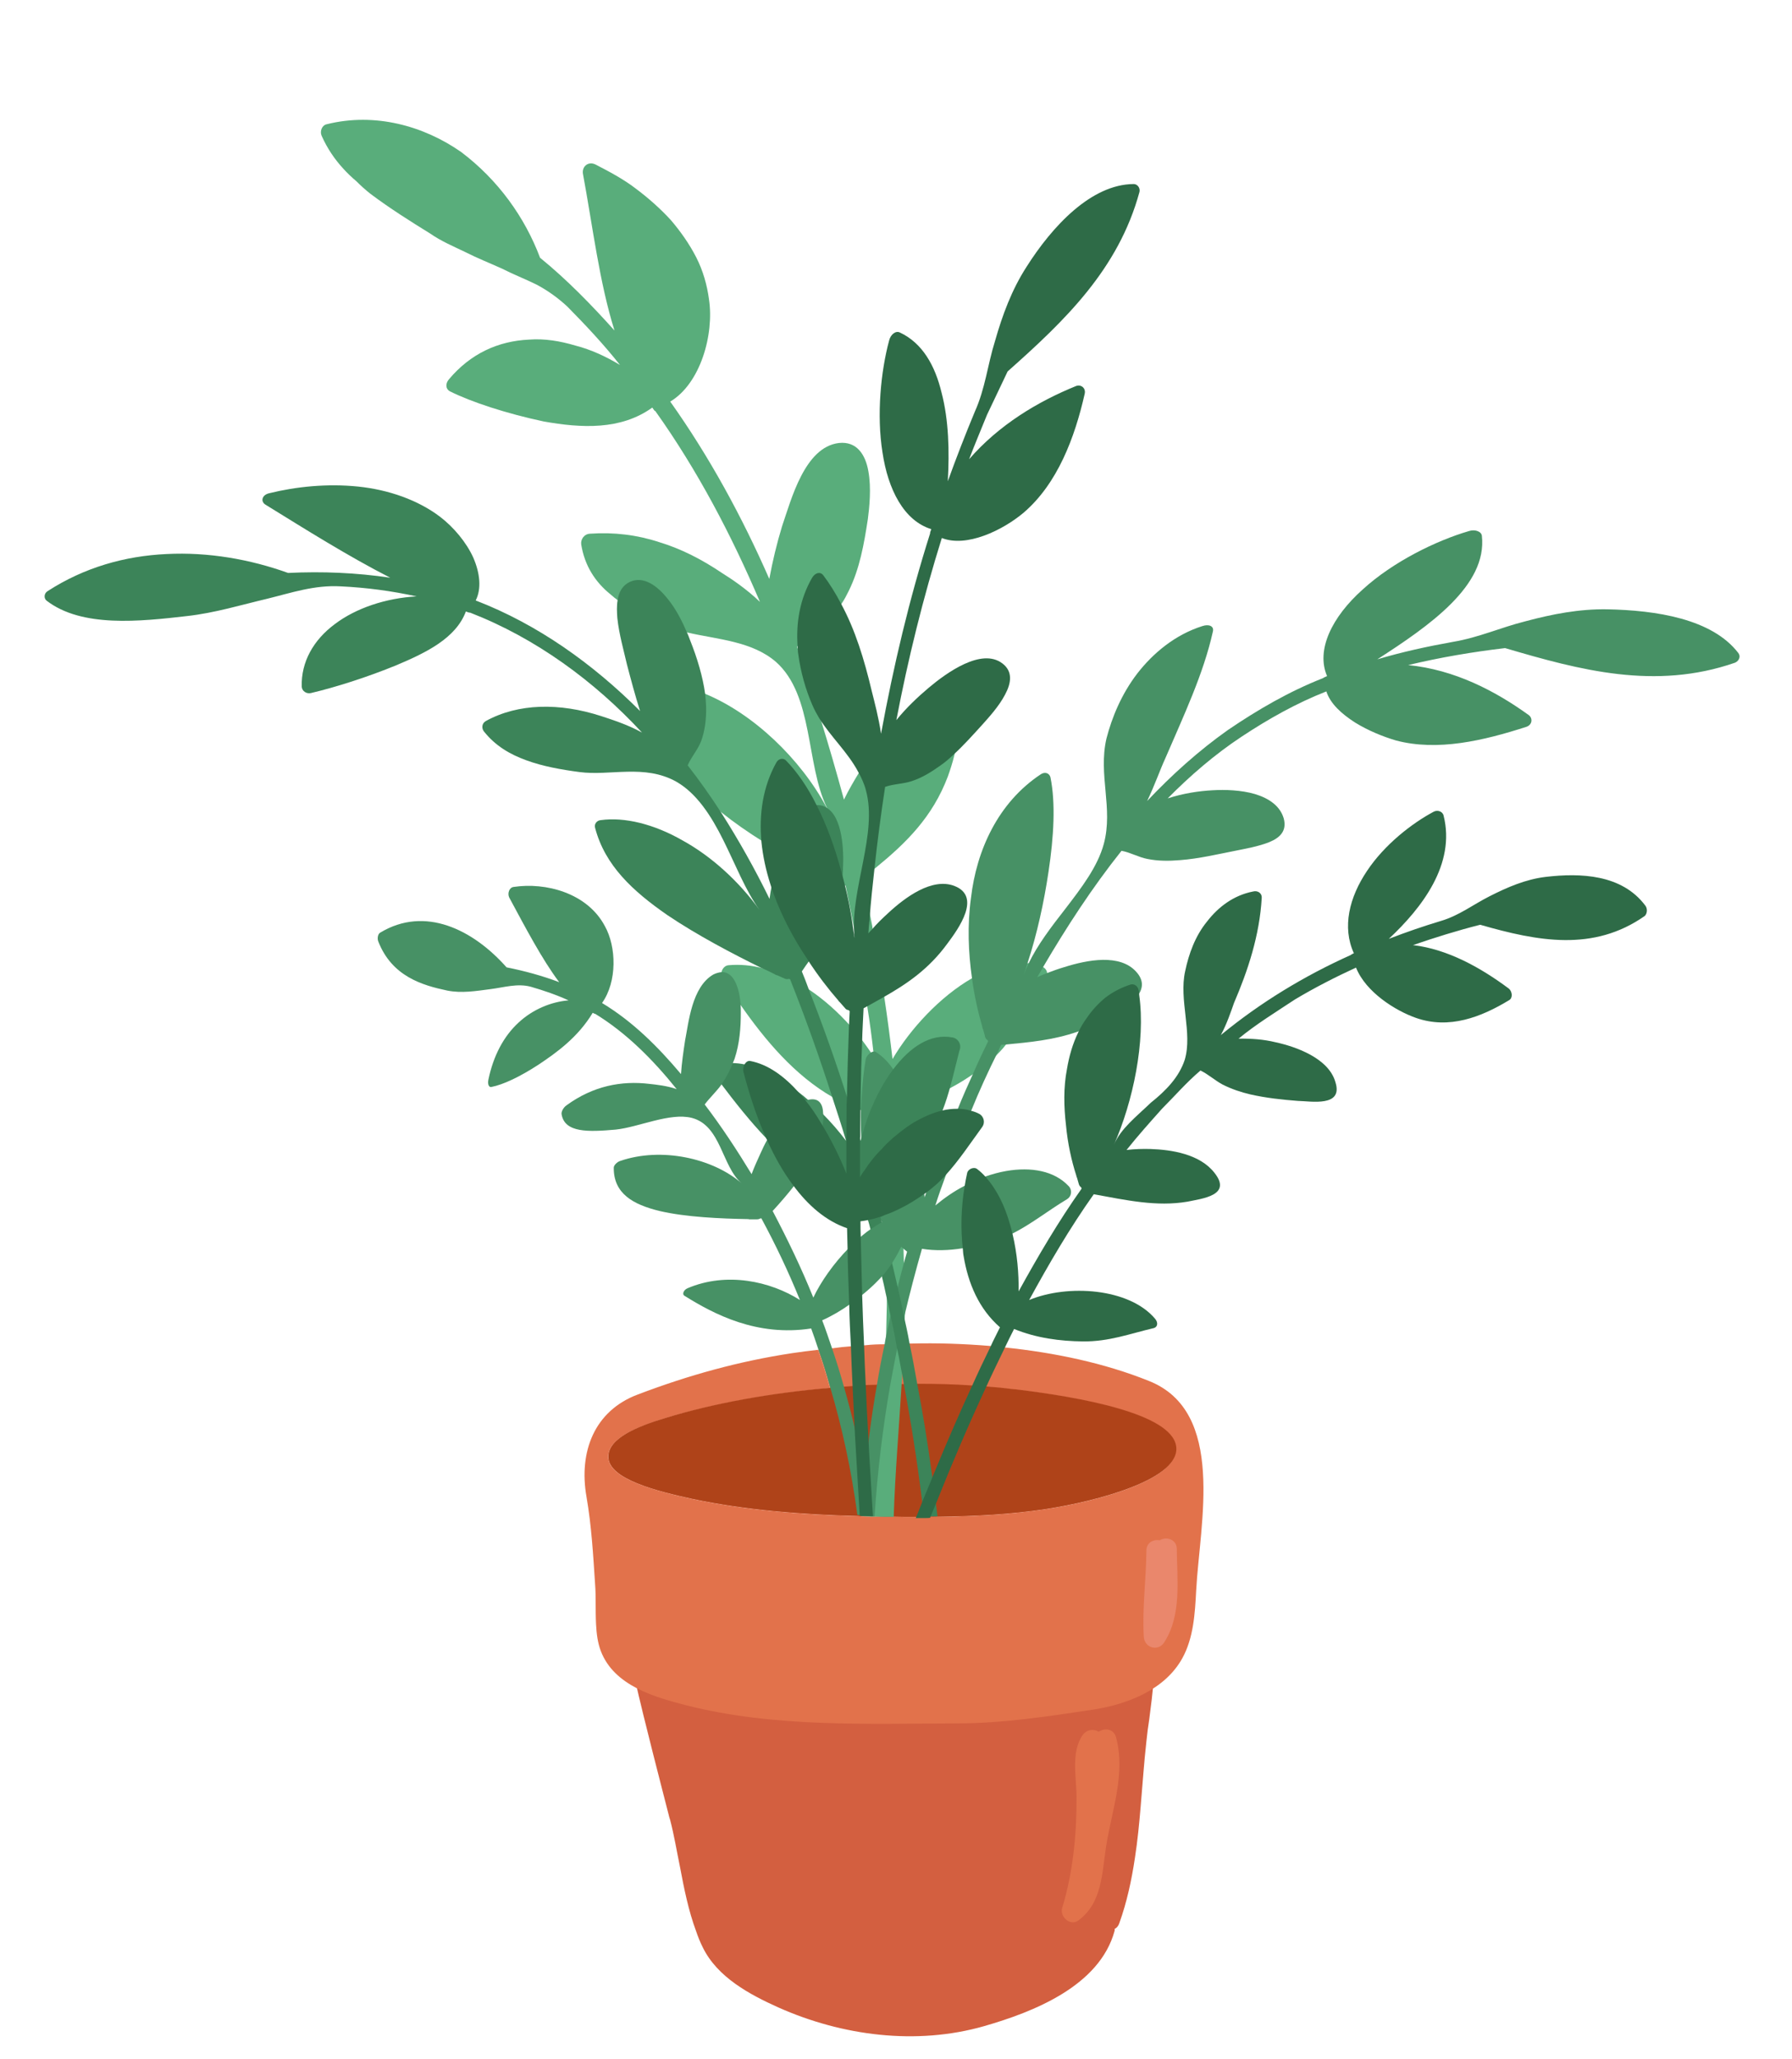 <?xml version="1.0" encoding="utf-8"?>
<!-- Generator: Adobe Illustrator 24.0.3, SVG Export Plug-In . SVG Version: 6.00 Build 0)  -->
<svg version="1.1" id="Layer_55" xmlns="http://www.w3.org/2000/svg" xmlns:xlink="http://www.w3.org/1999/xlink" x="0px" y="0px"
	 viewBox="0 0 748.9 860.2" style="enable-background:new 0 0 748.9 860.2;" xml:space="preserve">
<style type="text/css">
	.st0{fill:#D35F40;}
	.st1{fill:#E2724B;}
	.st2{fill:#AF4319;}
	.st3{fill:#EA876C;}
	.st4{fill:#59AD7B;}
	.st5{fill:#479165;}
	.st6{fill:#3C8459;}
	.st7{fill:#2E6B47;}
</style>
<g>
	<g>
		<path class="st0" d="M454.4,706.4c-20.9,4.6-42.5,4.7-63.9,4.6c-16.9,0-33.8,0.2-50.6-0.6c-18.6-1-37.6-3-55.4-8.8
			c-7.5-2.5-14.9-5.8-21.5-10.3c0.7,3.1,1.4,6.2,2.1,9.3c2.4,10.7,5.1,21.4,7.8,32.1c2.2,8.5,4.3,17,6.5,25.4
			c0.2,0.8,0.4,1.7,0.7,2.5c1.6,6.1,2.7,12.8,4.1,19.6c1.7,9.1,3.6,18.4,6.7,26.7c0.8,2.4,1.7,4.6,2.8,6.8
			c6.1,12.5,19.6,19.7,31.6,25.1c26.7,11.9,57.7,15.9,86,7.8c20.5-5.9,48.2-16.7,54.5-39.8c0.1-0.3,0-0.5,0-0.8
			c0.8-0.4,1.5-1.1,1.9-2.2c0-0.1,0.1-0.2,0.1-0.3c3.1-8.6,5.1-17.8,6.5-27.2c1.1-7.1,1.8-14.3,2.4-21.5c0.8-9.2,1.4-18.4,2.4-27.2
			c0.3-3.1,0.7-6.2,1.2-9.3c0.7-5.4,1.4-10.8,1.8-16.3c0.2-2,0.3-4,0.5-6C473.9,700.7,464.4,704.2,454.4,706.4z"/>
		<path class="st1" d="M491.4,604.1c-2.4-13.5-39.8-20.3-67.2-23.6h-0.4c-3.8-0.4-7.8-0.9-11.8-1.2c2.5-5.5,5.2-11,7.8-16.4
			c-1.9-0.2-4-0.4-6-0.5c-11-0.9-22.1-1.3-33.1-1c-1-0.1-2.1-0.1-3.1,0c-0.7,0-1.3,0-2,0.1c-0.2-0.1-0.4-0.1-0.5,0
			c-1.6,0-3.3,0.1-4.9,0.1c-0.1,0-0.3,0-0.4,0.1c-2.8,0-5.5,0.1-8.1,0.4c-1.9,0.1-3.7,0.2-5.6,0.4c-2.8,0.2-5.7,0.5-8.4,0.9
			c-1.9,0.1-3.9,0.3-5.8,0.6c1.9,5.3,3.5,10.6,5,16c-24.9,2.2-49,6.6-68.9,12.6c-12.2,3.7-24,8.6-23.8,16.2
			c0.1,9.3,20.4,14.3,35.3,17.6c21.7,4.6,45.4,6.5,68.8,7.1c0.5,0,1,0.1,1.6,0.1c0.1,0,0.1,0,0.1,0h1c1,0,1.9,0.1,2.9,0.1h1.5
			c0.1,0,0.1,0,0.1,0c2.5,0.1,5.2,0.1,7.8,0.1c3.1,0.1,6.1,0.1,9.3,0.1h4.1c0.7,0,1.3,0,1.9-0.1c1.3,0.1,2.5,0,3.7,0
			c15.2-0.2,30.3-1,44.7-3.2C458.8,627.2,493.9,617.9,491.4,604.1z"/>
		<path class="st1" d="M499.9,664.5c-0.5,9.7-1.1,19.9-5.8,28.4c-7.2,13-22.5,19.1-36.9,21.4c-18.5,2.8-38.3,5.8-56.9,5.8
			c-37.7,0.1-76.5,1.8-113.3-7.5c-13.2-3.4-30.3-8.1-35.9-22.7c-1.3-3.4-1.8-7.2-2-11.2c-0.3-5.7,0-11.7-0.4-16.7
			c-0.8-12.3-1.5-24.5-3.6-36.6c-3.3-18.8,3.3-35.9,21.4-42.7c21.3-8.1,42.2-13.9,64.6-17.3c3.5-0.5,7.1-1,10.8-1.4
			c1.9,5.3,3.5,10.6,5,16c-24.9,2.2-49,6.6-68.9,12.6c-12.2,3.7-24,8.6-23.8,16.2c0.1,9.3,20.4,14.3,35.3,17.6
			c21.7,4.6,45.4,6.5,68.8,7.1c0.5,0,1,0.1,1.6,0.1c0.1,0,0.1,0,0.1,0h1c1,0,1.9,0.1,2.9,0.1h1.5c0.1,0,0.1,0,0.1,0
			c2.5,0.1,5.2,0.1,7.8,0.1c3.1,0.1,6.1,0.1,9.3,0.1h4.1c0.7,0,1.3,0,1.9-0.1c1.3,0.1,2.5,0,3.7,0c15.2-0.2,30.3-1,44.7-3.2
			c21.7-3.3,56.8-12.6,54.3-26.4c-2.4-13.5-39.8-20.3-67.2-23.6h-0.4c-3.8-0.4-7.8-0.9-11.8-1.2c2.5-5.5,5.2-11,7.8-16.4
			c21.3,2.2,42,6.6,60.4,14C512.5,589.8,501.4,636.5,499.9,664.5z"/>
		<path class="st2" d="M437.1,630.5c-14.3,2.2-29.5,3-44.7,3.2c-1.2,0-2.4,0.1-3.7,0c-0.6,0.1-1.3,0.1-1.9,0.1h-4.1
			c-3.1,0-6.2,0-9.3-0.1c-2.6,0.1-5.2,0-7.8-0.1c-0.1,0-0.1,0-0.1,0H364c-1,0-1.9-0.1-2.9-0.1h-1c-0.1,0-0.1,0-0.1,0
			c-0.5,0-1-0.1-1.6-0.1c-23.5-0.6-47.1-2.5-68.8-7.1c-14.9-3.2-35.3-8.3-35.3-17.6c-0.1-7.6,11.7-12.6,23.8-16.2
			c19.9-6.1,44-10.5,68.9-12.6c1.9-0.2,3.8-0.4,5.8-0.5c1.3-0.1,2.8-0.2,4.2-0.3c1.9-0.1,3.7-0.2,5.6-0.4c1.4,0,2.8-0.1,4.2-0.1
			c1-0.1,1.9-0.1,2.8-0.1c1,0,1.9,0,2.8-0.1c1.5,0,2.9-0.1,4.4-0.1h1.6c1.9-0.1,3.8-0.1,5.7-0.1c7.5,0,14.9,0.2,22,0.7
			c2,0.1,4,0.2,6,0.4c4,0.3,8,0.7,11.8,1.2h0.4c27.4,3.3,64.9,10.1,67.2,23.6C493.9,617.9,458.8,627.2,437.1,630.5z"/>
		<path class="st1" d="M466.4,725.9c-1-3.6-4.8-4-7.2-2.3c-2-1.2-4.8-1.1-6.6,1.2c-5.2,7.1-2.7,18-2.7,26.1
			c0.1,15.3-1.5,31.7-6,46.3c-1.1,3.7,3.4,7.7,6.7,5.3c10.1-7.4,9.9-19.9,11.7-31.3C464.7,756.3,470.5,740.9,466.4,725.9z"/>
		<path class="st3" d="M491.8,647.3c0-4.2-4.5-5.4-7.1-3.7c-2.6-0.5-5.6,0.9-5.6,4.3c-0.1,12-1.8,24-1.1,36c0.3,4.7,6,6.3,8.5,2.4
			C493.9,674.9,491.9,660.3,491.8,647.3z"/>
	</g>
	<g>
		<g>
			<path class="st4" d="M437.6,406.5c-0.1-1-0.7-1.8-1.5-2.3c-0.5-0.4-1-0.7-1.7-1c-1.5-0.4-3-0.7-4.5-0.7c-0.1-0.1-0.3-0.1-0.4,0
				c-7.6-0.7-15.5,1.9-23.2,6.2c-13.6,7.8-26,21.4-33.3,33.8c-1-8.5-2.1-17-3.4-25.6c-1.3-9.4-3-18.8-4.8-28.2
				c-0.2-1.5-0.5-2.9-0.8-4.4c-1.1-5.8-2.3-11.5-3.5-17.3c1.9-1.5,3.8-3,5.6-4.5c12.7-10.4,23.6-21.1,30-38c0.9-2.5,2-5.8,2.8-9.2
				c2.2-9.2,2.2-19.5-9.6-18.8c-13.2,0.8-23,15-29.7,25.3c-0.1,0.2-0.3,0.4-0.4,0.7c-2.2,3.6-4.5,7.5-6.5,11.6
				c-3.1-11.4-6.4-22.8-9.9-34.1c-2.7-8.9-5.7-17.9-8.7-26.7c-0.3-1-0.7-2-1-3.1c0.2-0.2,0.4-0.4,0.7-0.6c3.5-3,7.6-5.2,10.9-8.4
				c2.8-2.7,5.2-5.8,7.1-9.1c1.1-1.6,2-3.4,2.9-5.2c4.6-9.3,6.4-19.6,8-30.1c0.6-4.6,1.5-12.9,0.2-19.9c-1.2-7-4.9-12.6-12.3-11.8
				c-14.3,1.7-19.9,23.5-23.8,34.9c-2.1,6.9-3.9,14.3-5.3,21.9c-11.4-26-25-51-41.4-74.1c12.6-7.5,18.4-28,16.2-42.7
				c-0.8-6-2.5-12-5.3-17.5c-2.8-5.5-6.5-10.8-10.7-15.7c-4.4-4.8-9.4-9.2-14.6-13.1c-5.2-4-11.1-7.1-16.7-10
				c-3.1-1.6-5.8,0.7-5.4,3.7c4.2,22.7,6.9,45.5,13.2,65.6c-9.7-10.8-19.8-21.2-31.1-30.4c-6.4-17-17.6-32.6-33-44.2
				c-15.6-10.9-36-16.6-56.1-11.6c-2.1,0.4-3,3-2.2,4.8c2.4,5.4,5.5,9.9,9,13.7c1.7,1.9,3.6,3.7,5.5,5.3c1.9,1.9,3.8,3.6,5.8,5.2
				c8.1,6.1,17,11.7,25.1,16.7c4.6,3.2,9.6,5.3,14.6,7.7c4.9,2.5,10.2,4.6,15.3,6.9c4.7,2.4,9.6,4.3,14.3,6.6
				c4.6,2.4,9,5.5,13.1,9.3c7.7,7.8,15.2,15.8,22,24.4c-5.8-3.5-12-6.4-18.6-8.1c-6.4-1.9-12.9-3-19.4-2.5
				c-12.9,0.6-24.4,5.8-33.5,16.6c-1.6,1.9-1.3,4.1,0.4,5c9,4.5,23.7,9.3,39.2,12.6c15.7,2.8,32.2,3.7,45.4-5.8l0.7,1
				c0.1,0.2,0.4,0.4,0.6,0.5c17.6,24.7,31.8,51.8,43.7,79.7c-5.4-5.2-11.7-9.5-15.9-12.1c-8.3-5.6-17-10.1-26.3-12.9
				c-9.1-3-18.9-4.2-28.8-3.5c-2.5,0.1-4,2.4-3.7,4.5c1.4,8.7,5.7,15.6,12.3,20.9c1,0.9,2,1.7,3.1,2.5c5.8,4.4,12.9,7.7,19.7,10.6
				c2.9,1.2,6.1,2.1,9.3,2.8c12.6,2.9,26.9,3.6,36.9,12.2c15.9,14,12.5,42.8,21.4,61c0.1,0.4,0.4,0.7,0.5,1
				c-0.2-0.4-0.4-0.8-0.7-1.2c-10.9-20.3-30.6-39.1-50.7-47.4c-5.6-2.4-11.2-3.9-16.7-4.4c-1.9-0.1-4.1,1.1-4.4,2.9
				c-2.5,18.7,8,33.8,22.7,46.8c1.6,1.4,3.3,2.8,5,4.1c5.5,4.4,11.4,8.5,17.5,12.3c2.3,1.4,4.6,2.8,6.9,4.3
				c7,4.2,13.9,7.9,20.2,11.2c0.4,0.2,0.7,0.4,1.1,0.6c1.2,0.6,2.5,1.2,3.6,1.8c0.4,0.1,0.7,0.3,1.1,0.3c0.4,0.1,0.7,0.1,1.1,0
				c0.1,0.1,0.4,0.2,0.6,0.3c1.3,6.4,2.6,12.7,3.8,19.1c0.1,0.4,0.1,0.9,0.2,1.3c1.9,10.2,3.7,20.2,5.1,30.4
				c1,6.2,1.8,12.3,2.5,18.5c0.1,0.7,0.2,1.6,0.3,2.3c-0.4-0.7-0.8-1.3-1.3-1.9c-1-1.5-2.1-3-3.2-4.5c-1.6-2.2-3.4-4.5-5.4-6.6
				c-5.2-5.8-11.1-11.1-17.4-15.3c-6.1-4.1-12.5-7.2-19.1-8.8h-0.1c-4.7-1.3-9.6-1.7-14.3-1.3c-1.6,0.1-2.8,1.6-3,3.1
				c-0.1,0.7-0.1,1.3,0.3,1.9c2.4,3.7,4.9,7.6,7.7,11.6c10.1,14.5,22.6,29.5,38.6,38.6c2.1,1.2,4.2,2.3,6.4,3.2
				c0.2,0.1,0.4,0.3,0.7,0.3c1.5,0.7,3.1,1.3,4.7,1.9c0.1,0.1,0.1,0.1,0.2,0.1c1.1,0.4,2.2,0.7,3.4,1c1.4,0.4,2.9,0.8,4.4,1.1
				c0.8,0.1,1.3,6.3,1.6,13.7c0,0,0,0,0,0.1c0.2,4.3,0.4,9,0.4,13.4c0.2,6.6,0.2,12.3,0.3,13.6v1.1c0.1,0.7,0.1,1.4,0.1,2.2
				c0.1,1.1,0.1,2.3,0.1,3.4c0.1,0.7,0.1,1.3,0.1,2c0.1,5.3,0.2,10.5,0.2,15.8c0,3,0,6.1-0.1,9.1c0.1,3.3,0,6.6-0.1,10
				c-0.1,3-0.1,6-0.2,8.9c0,0.8,0,1.6-0.1,2.3c-0.1,5.7-0.4,11.3-0.7,16.8c-0.8,13.4-2.2,26.7-4.9,39.8v0.1c-0.5,2.5-1,4.9-1.7,7.4
				c-0.1,0.7-0.3,1.4-0.4,2.1c-0.4,1.9-1,3.7-1.3,5.7c1,0,1.9,0.1,2.9,0.1h1.5c0.1,0,0.1,0,0.1,0c2.5,0.1,5.2,0.1,7.8,0.1
				c0-0.1,0-0.1,0-0.1c0.6-18.4,2.2-36.8,3.3-55.2c0.1-2.2,0.3-4.3,0.4-6.6c0.2-3.4,0.4-6.9,0.5-10.3c0.1-3.5,0.3-7.1,0.4-10.6
				c0-0.9,0.1-1.8,0.1-2.7v-0.7c0.1-1.9-0.1-9-0.4-18.2c-0.1-2.5-0.1-5-0.2-7.7v-1.5c-0.1-4-0.3-8.1-0.4-12.2c0-0.9-0.1-1.8-0.1-2.8
				c-0.1-5.5-0.4-11.1-0.6-16.3c-0.1-5.5-0.4-10.5-0.5-14.7c-0.4-7-0.6-11.6-0.7-11.6c1.8-0.4,3.6-0.7,5.3-1.3
				c6.1-1.6,11.9-4,17.5-7.2c3.2-1.7,6.3-3.7,9.3-5.8c1.2-0.8,2.5-1.8,3.7-2.7c2.5-1.9,4.7-4,6.7-6.1c0.9-0.9,1.7-1.9,2.5-2.9
				c6.6-7.9,11.5-17.2,17.1-26.7C437.8,408.6,437.9,407.6,437.6,406.5z"/>
		</g>
		<g>
			<path class="st5" d="M726.5,272.9c-11-14.4-34.5-17.9-54.8-18.3c-11.7-0.2-23,2-34.2,5c-10.4,2.6-19.5,6.8-30.3,8.6
				c-10.6,1.9-21.2,4.2-31.6,7.3c21.7-14,46-30.8,43.7-51.6c-0.2-1.9-3-2.8-5.4-2c-13.7,4-31.7,12.8-44.4,24.4
				c-12.9,11.5-19.6,25.3-14.9,36.2l-1.1,0.5c-0.3,0.1-0.4,0.3-0.7,0.4c-14,5.5-27.1,13.1-39.6,21.6c-12.3,8.7-23.5,18.8-33.8,29.7
				c3.1-6.4,5.5-13.3,7.5-17.6c7.7-17.9,16.1-35.6,20-53.3c0.5-2.2-1.7-3.1-4.4-2.2c-11.4,3.6-20.6,11.3-27.2,19.8
				c-6.6,8.6-10.6,18.3-12.9,27.2c-3.5,15.2,2.9,29.1-1.1,44c-2.6,9.6-9.3,18.3-16.2,27.3c-5.7,7.3-11.5,14.9-15.2,22.6
				c-0.8,1.6-1.5,3.3-2.1,4.9c0.6-1.6,1.1-3.2,1.6-4.9c4-12.2,6.9-25.5,8.8-38.3c2.2-14.6,3-28.6,0.8-39.4c-0.4-1.6-2.1-2.5-4-1.3
				c-18,11.9-26.9,31.9-29.2,51.6c-1.6,11.5-1.1,23.1,0.4,33.6c1,7.5,2.6,14.4,4.3,20.3c0.1,0.4,0.1,0.7,0.3,1
				c0.3,1.1,0.7,2.2,0.9,3.3c0.2,0.7,0.7,1.1,1.1,1.4c0.1,0.1,0.1,0.4,0.1,0.5c-2.1,4.3-4.1,8.5-6,12.9c-2.3,5-4.6,10.2-6.6,15.2
				c-4.9,11.7-9.4,23.5-13.4,35.5c-0.1,0.5-0.4,1-0.5,1.5c0-0.4-0.1-0.7-0.1-1.1c-0.3-6.2-0.8-12.6-1.8-18.9
				c-0.5-3.8-1.2-7.5-2.1-11.2c-0.4-1.4-0.7-2.8-1.1-4.2c-0.4-1.3-0.7-2.5-1.1-3.8c-1.7-5.5-4-10.3-6.9-14.3c-2-2.9-4.4-5.4-7.2-7.2
				c-0.3-0.2-0.7-0.3-1.1-0.2c-0.3,0.1-0.6,0.1-1,0.4c-1.1,0.6-2.2,1.9-2.3,3.4c-0.7,4.3-1.2,8.9-1.5,13.4c-0.2,2.4-0.3,4.8-0.4,7.2
				c-0.1,3.8-0.1,7.7,0.1,11.4c-0.1,0.1-0.1,0.3,0,0.4c0.3,4.7,0.8,9.4,1.6,13.8c1.3,7.1,3.2,13.7,6.1,19.4c0.3,0.7,0.6,1.3,1,1.9
				c0.1,0.4,0.4,0.9,0.7,1.3c0.3,0.5,0.6,1,0.9,1.5c1.9,2.8,4,5.4,6.5,7.5c0.1,0.1,0.3,0.3,0.5,0.4c0.6,0.6,1.3,1.1,1.9,1.6
				c-0.6,2-1.2,4.1-1.7,6.1c-0.7,2.5-1.4,5.2-2,7.7c-1.1,4.1-2.1,8.2-3.1,12.4c-0.7,3.3-1.5,6.6-2.2,10.1c-0.1,0.7-0.3,1.6-0.4,2.4
				c-1.2,5.6-2.3,11.2-3.2,16.9c-1.2,6.7-2.2,13.4-3.1,20.2c-0.8,6-1.5,12-2.1,18c-0.5,5.5-1,11.1-1.3,16.7h1c1,0,1.9,0.1,2.9,0.1
				h1.5c0.1,0,0.1,0,0.1,0c1.2-18.5,3.4-36.9,6.6-55.2c1-5.2,1.9-10.4,3-15.6c0.1-0.4,0.2-0.8,0.3-1.3c0.7-3.6,1.5-7.1,2.4-10.7
				c0.1-0.5,0.2-1,0.3-1.5c2.2-9.3,4.6-18.4,7.2-27.5c5.5,0.9,11.2,0.7,16.9-0.2c4.5-0.7,9-1.8,13.3-3.1c2.7-0.8,5.2-1.9,7.5-3
				c8-4,14.9-9.6,22.9-14.4c2.1-1.3,2.2-4,0.7-5.5c-6-6.4-15.7-8.1-26.1-6.3c-2.9,0.5-5.8,1.3-8.7,2.3c-3.1,1-6.1,2.4-8.9,4
				c-4.3,2.2-8.4,5.1-12,8.1c1.3-4.2,2.8-8.3,4.3-12.4c3.2-9.1,6.8-18.2,10.6-27c3.4-8.4,7.2-16.7,11.3-24.9
				c0.4-0.9,0.8-1.9,1.3-2.8c0.4-0.1,0.8-0.1,1.3-0.1c10.7-1,20.5-1.9,30.6-5.4c3.7-1.3,7.5-2.8,11.4-4.9
				c4.2-2.4,11.2-6.1,14.1-10.6c1.9-2.9,2.2-6.1-1-9.6c-6.8-7.5-20.2-5-30-1.9c-2.4,0.7-4.9,1.6-7.5,2.6c-1.3,0.5-2.5,1-3.8,1.6
				c0.7-1.3,1.6-2.6,2.3-4c9.9-16.9,20.7-33.5,32.9-48.8c3.8,0.7,7.1,2.7,10.8,3.4c4.4,0.9,9,0.9,13.7,0.5c7.9-0.6,15.8-2.5,23.5-4
				c3.4-0.7,9.2-1.7,13.7-3.5c4.4-1.8,7.5-4.6,6.1-9.9c-1.5-5.2-6.1-8.4-12-10.2c-5.8-1.7-12.6-1.9-17.6-1.6
				c-5.9,0.3-12.4,1.3-18.9,3.4c9.5-9.6,19.7-18.4,30.9-25.8c11.2-7.4,22.9-14,35.4-18.9c1.7,5.2,6.4,9.4,12,13
				c5.5,3.4,11.7,5.9,17.1,7.5c17.4,4.6,36.5,0.1,54.5-5.7c2.4-0.8,2.8-3.5,1-4.9c-14-10.1-31-19-50.4-20.9
				c13.3-3.2,26.9-5.5,40.5-7.1c31.2,9.2,62.7,17.7,96.1,6.1C726.9,276.1,727.5,274.2,726.5,272.9z"/>
		</g>
		<g>
			<path class="st6" d="M398.1,433.5c-9.3-1.8-17.9,4.1-24.8,13.3c-4,5.2-7.3,11.6-9.9,18.1c-1.4,3.6-2.5,7.2-3.4,10.7
				c-0.1,0.1-0.1,0.1-0.1,0.1c-0.1,0.4-0.1,0.7-0.2,1c-1.5-4.9-3-9.9-4.6-14.8c-0.2-0.7-0.4-1.3-0.6-1.9
				c-5-15.8-10.5-31.3-16.5-46.6c-0.9-2.5-1.9-5.1-2.9-7.5c1-1.5,2.1-3.1,3.2-4.6c0,0,0,0,0-0.1c6.3-9.2,11.6-18.5,13.4-31.3
				c0.3-1.6,0.4-3.4,0.5-5.3c0.1-0.6,0.1-1.3,0.1-1.9c0.4-7.2-0.2-21.4-6.9-25.2c-0.1-0.1-0.1-0.1-0.1-0.1c-1-0.6-2.2-1-3.6-1
				c-0.7,0-1.5,0.1-2.3,0.2c-7.6,1.6-11.4,10.7-13.7,19.4c-0.7,2.6-1.3,5.1-1.8,7.4c-0.4,2-0.9,4-1.3,6.2c-0.4,1.9-0.7,3.9-1,6
				c-6.1-12.5-12.9-24.6-20.3-36.2c-4.4-6.8-9-13.3-13.9-19.6c1.5-3.6,4.2-6.4,5.6-10.1c1.6-4.3,2.2-9.2,2.1-14.4
				c-0.1-1.7-0.2-3.5-0.4-5.3c-1-7.3-3.3-15-6.3-22.5c-0.4-1-0.7-2-1.3-3.2c-1.8-4.2-4.4-9.6-8-14c-4.5-5.7-10.2-9.7-15.8-7.2
				c-3.2,1.5-4.7,4.3-5.2,7.8c-0.4,2.2-0.3,4.8-0.1,7.4c0.7,6.7,2.8,14,4,19.3c1.6,6.1,3.4,12.9,5.5,19.5
				c-19.6-19.6-42.7-36.2-68.7-46.2c2.5-4.9,1.8-11.4-1-17.9c-2.9-6.4-8.2-12.7-13.8-17c-9.3-7.1-21.7-11.4-34.4-12.7
				c-12.8-1.3-25.8,0-37.1,2.8c-3.1,0.7-3.7,3.5-1.5,4.8c16.7,10.3,34.3,21.4,52.1,30.5c-14.1-2.1-28.4-2.7-42.7-2
				c-15.8-5.7-33.4-8.8-50.8-7.9c-17.4,0.8-34.4,5.6-49.7,15.5c-1.6,1-1.6,3.1-0.4,4c14.7,11.3,38.9,8.7,58.8,6.4
				c11.5-1.3,22.3-4.6,33.3-7.2c10.2-2.5,19.7-5.8,30.7-5.2c10.7,0.5,21.3,1.9,31.8,4.2c-12.8,0.7-25.4,4.9-34.2,11.6
				c-8.9,6.6-14.1,15.8-13.8,26.1c0.1,1.9,2,3.1,3.8,2.7c10.2-2.4,23.5-6.6,35.9-11.7c12.3-5.2,24.7-11.2,28.9-22.4l1.1,0.4
				c0.3,0.1,0.5,0.1,0.7,0.1c27.3,10.6,51.8,28.5,71.8,50.1c-6.1-3.4-12.9-5.5-17.1-6.9c-17.3-5.6-34.6-5.4-48.2,2.1
				c-1.7,1-1.8,3.1-0.7,4.4c4.8,6,10.8,9.5,17.7,12c6.8,2.5,14.6,3.9,22.2,4.9c12.8,1.7,27.1-3.4,40.4,4
				c8.6,4.9,14.7,14.4,19.7,24.5c5.1,10.2,9.2,20.9,15.1,29.1c-8.4-11.7-19.9-22.3-32.1-29c-12-6.9-24.4-9.9-34.3-8.5
				c-1.5,0.1-2.8,1.6-2.3,3.2c4.1,15.7,15.7,26.4,30.1,36.4c12.6,8.5,27.3,16.2,39.7,22.3h0.1c1.8,0.8,3.5,1.6,5.2,2.5
				c0.3,0.2,0.6,0.4,1,0.4c1,0.4,2.1,1,3.1,1.4c0.7,0.3,1.3,0.3,1.8,0.1c0.1,0.1,0.3,0.1,0.5,0.2c6.4,16.1,12.3,32.6,17.6,49.2
				c2,6.1,4,12.2,5.8,18.3c-3-4-6.3-7.8-9.9-11.4c-1.9-2-3.9-4-6-5.7c-1.1-1-2.2-1.9-3.4-2.8c-7.5-6-15.3-10.3-22.9-12
				c-1.9-0.4-3.7-0.6-5.5-0.6c-2.1-0.1-4,0-6,0.4c-1.7,0.4-2.2,3.4-1,5.1c0.7,1,1.6,2.1,2.4,3.1c5.8,7.7,12.2,15.8,19.1,23
				c0.1,0.1,0.1,0.1,0.1,0.1c4.9,5,9.9,9.6,15.2,13.4c7.7,5.5,15.8,9.4,24.3,10.2c0.9,3.4,1.8,6.8,2.7,10.2c0.4,1.2,0.7,2.4,1,3.6
				c1.6,6.6,3.3,13.1,4.8,19.8c0.6,2.4,1.1,4.7,1.6,7.1c0.7,2.9,1.3,5.8,1.9,8.8c0.9,4,1.8,8.1,2.5,12.3c0.1,0.4,0.2,0.8,0.2,1.3
				c0.7,3,1.3,6,1.8,9c0.4,2.2,0.9,4.3,1.2,6.6c3,15.8,5.5,31.8,7.5,47.8c0.4,2.5,0.7,5.1,1,7.7c0.7,0,1.3,0,1.9-0.1
				c1.3,0.1,2.5,0,3.7,0c-0.3-2.3-0.5-4.6-0.9-6.8c-0.4-3.7-0.9-7.5-1.5-11.2c-1.7-12.6-3.7-25.1-6.1-37.5c-1-5.6-2-11.3-3.2-16.8
				c-0.7-4.1-1.6-8.1-2.5-12.1c-0.1-0.4-0.1-0.8-0.2-1.2c-0.8-3.8-1.6-7.5-2.5-11.3c-0.7-3.1-1.5-6.3-2.2-9.4c-1-4-1.9-8-2.9-12
				c-0.3-1.2-0.6-2.3-1-3.5c-0.1-0.4-0.1-1-0.4-1.4c-0.1-0.7-0.3-1.3-0.5-2c-1-4.3-2.2-8.7-3.4-13c1.6-0.7,3.3-1.5,4.8-2.4
				c2.2-1.3,4.3-2.7,6.3-4.4c3-2.4,5.8-5.2,8.4-8.4c1.4-1.6,2.7-3.2,3.9-4.9c2.5-3.4,4.4-7.2,6-11.3c1.3-3.3,2.3-6.6,3.3-10.2
				c1.3-4.7,2.4-9.6,3.7-14.6C402.1,436.5,400.4,433.9,398.1,433.5z"/>
		</g>
		<g>
			<path class="st5" d="M378.8,507.4c-0.6,0.1-1.3,0.1-1.9,0.4c-2.2,0.4-4.5,1.2-6.6,2.2c-0.4,0.1-0.8,0.3-1.2,0.5
				c-0.1,0.1-0.2,0.1-0.3,0.1c-1.6,0.8-3.1,1.8-4.6,2.8c-1.3,0.8-2.6,1.8-3.9,2.9c-1.9,1.5-3.8,3.2-5.5,5.1
				c-6.5,6.6-11.9,14.4-14.9,20.8c-5-12.4-10.8-24.4-17-36.2c3.3-3.6,6.4-7.2,9.2-10.8c1.6-1.9,2.9-3.9,4.2-5.8
				c3.1-4.7,5.4-9.7,6.7-15.3c0.4-1.3,0.7-3,0.9-4.7c0.2-1.4,0.3-2.8,0.1-4.2c-0.1-3.7-1.6-6.6-6-5.7c-0.2,0.1-0.4,0.1-0.7,0.2
				c-0.6,0.1-1.2,0.4-1.9,0.7c-6.5,2.9-11.1,9.3-14.4,15.3c-0.1,0.1-0.1,0.1-0.1,0.1c-1.3,2.2-2.3,4.4-3.2,6.4
				c-1.2,2.6-2.5,5.5-3.6,8.4c-6.1-10-12.5-19.8-19.6-29.1c2.1-2.8,4.9-5.4,7-8.3c0.1-0.1,0.1-0.2,0.2-0.4c2-2.8,3.4-5.7,4.6-8.7
				c0.3-0.6,0.4-1.1,0.7-1.7c2.1-6.4,2.6-12.9,2.6-19.4c0-0.9,0-2.1-0.1-3.4c-0.4-5.7-2.4-13.7-8-13.4c-1,0.1-2.2,0.4-3.4,1
				c-9,5.2-10.3,20.1-11.8,27.6c-0.7,4.6-1.4,9.4-1.7,14c-9.6-11.4-20.2-22-33-29.7c6.4-9,6-23.5,1.2-32.1
				c-7.4-14-24.9-18.4-38.1-16.4c-1.9,0.2-2.7,2.7-1.9,4.4c6.9,12.8,13.7,25.8,20.9,35.4c-7.1-2.7-14.5-4.7-22-6.2
				c-14-15.8-34.1-25.8-52.8-14.5c-1,0.5-1.3,2.5-0.8,3.7c5.7,14.6,18.4,18.3,28.8,20.5c6,1.2,12,0.2,18.1-0.6
				c5.6-0.7,11.2-2.5,16.8-1c5.5,1.6,10.8,3.4,15.8,5.7c-7.2,0.6-14.9,3.7-20.9,9.3c-6.1,5.6-10.5,13.7-12.6,23.9
				c-0.4,1.9,0.3,3.2,1.2,3c5.1-1,12-4.3,19.7-9.3c7.5-5,16.5-11.4,22.7-21.7l0.6,0.3c0.1,0.1,0.2,0.1,0.4,0.1
				c13.1,8,24.2,19.2,34.1,31.5c-3.9-1.4-8.6-1.9-11.4-2.2c-11.6-1.4-23.5,0.8-34.7,9c-1.4,1-2.2,2.8-2,3.7
				c1.3,7.8,11.2,7.4,22.6,6.4c9.6-1,22.6-7.2,31.8-4.9c12.3,3.2,12.5,20.2,20.8,27.3c-12.1-10.5-33.6-15.2-50.7-9.3
				c-1.3,0.4-2.7,1.8-2.7,2.8c-0.1,10.8,8,15.4,19.1,18.1c11.1,2.6,25.6,3.2,37.1,3.4c0.3,0.1,0.5,0.1,0.8,0.1h2.7
				c0.6,0,1.1-0.1,1.6-0.4h0.4c6,11.1,11.4,22.5,16.1,34.1c-12.3-7.8-30.6-11.9-47-4.9c-1.6,0.7-2.3,2.5-1.3,3.1
				c12.3,7.7,30.3,17.2,53,13.7c1,2.8,2,5.6,2.9,8.4c1.9,5.3,3.5,10.6,5,16c5.2,17.5,9,35.4,11.4,53.5c0.5,0,1,0.1,1.6,0.1
				c0.1,0,0.1,0,0.1,0h1c1,0,1.9,0.1,2.9,0.1c-0.3-2.6-0.7-5.2-1.1-7.8c-0.4-3-1-6-1.5-8.9c-1-5.8-2.2-11.5-3.5-17.2
				c-1.5-6.8-3.3-13.5-5.2-20.2c-1.5-5.4-3.2-10.8-5-16.1c-1.3-3.7-2.5-7.5-4-11.3c4.2-1.9,8.1-4.2,11.7-6.8
				c1.9-1.3,3.7-2.7,5.5-4.2c2.2-1.8,4.3-3.7,6.3-5.8c0.7-0.7,1.3-1.3,1.8-2c0.7-0.7,1.2-1.3,1.7-2c1-1.3,1.9-2.5,2.7-3.9
				c1.3-2.1,2.5-4.3,3.5-6.4c0.1-0.4,0.3-0.7,0.5-1c1.4-3.1,2.7-6.4,4.2-9.6C382.4,508.3,380.9,507.1,378.8,507.4z"/>
		</g>
		<g>
			<path class="st7" d="M687.6,378.4c-9.8-13.1-27.1-13.7-41.6-12c-8.4,1-16,4.3-23.5,8.1c-6.9,3.5-12.8,8.1-20.3,10.3
				c-7.3,2.2-14.6,4.7-21.8,7.5c13.8-12.9,28-31.2,22.9-51.5c-0.4-1.8-2.6-2.5-4.2-1.6c-9,4.8-20.5,13.7-27.8,24.7
				c-7.4,11-10.5,23.5-5.5,34.4l-0.8,0.4c-0.1,0.1-0.3,0.1-0.4,0.3c-19.4,8.7-37.9,19.9-54.4,33.5c2.5-4.6,4.3-10,5.5-13.4
				c5.8-13.5,10.7-28.2,11.6-44c0.1-1.9-1.7-3.1-3.6-2.6c-8.2,1.6-14.6,6.5-19.3,12.6c-4.9,6-7.6,13.5-9.1,20.7
				c-2.7,12,3.2,25.8-0.2,37.1c-2.4,7.2-7.8,12.8-14.2,17.9c-5.8,5.6-12.6,10.8-15.4,17.6c8-18,13.3-43.3,10.6-62.6
				c0-0.7-0.1-1.6-0.3-2.3c-0.3-1.4-1.8-2.6-3.4-2.1c-3.9,1.3-7.4,3.1-10.5,5.5c-2.9,2.4-5.5,5.2-7.6,8.3c-1.4,1.9-2.7,4-3.7,6.2
				c-2.3,4.7-3.8,9.9-4.7,15.3c-1.5,7.7-1.3,15.8-0.4,23.5c0.7,7.6,2.3,14.8,4.3,21c0.1,0.3,0.1,0.6,0.3,0.9
				c0.3,0.9,0.5,1.9,0.8,2.8c0.2,0.6,0.6,1,1,1.3c0,0.2,0.1,0.4,0.1,0.5c-9.7,13.7-18.2,28.2-26.3,42.9c0.1-7.5-0.6-15.8-2.5-23.8
				c-0.3-1.4-0.7-2.8-1.1-4.2c-2.1-7.4-5.3-14.3-10.1-19.7c-1.1-1.3-2.3-2.4-3.6-3.4c-1.3-1.1-3.8-0.1-4.2,1.6
				c-0.4,1.9-0.8,3.8-1.1,5.8c-1.4,8.4-1.7,17.5-0.7,26.1c0.1,1,0.1,1.9,0.3,2.8c1.9,11.5,6.4,22.1,15.2,29.8
				c-1.3,2.7-2.8,5.5-4,8.2c-2.7,5.5-5.3,11-7.8,16.6c-5.6,12.1-10.9,24.4-16,36.8c-1.4,3.4-2.8,6.9-4.3,10.4c-1,2.5-2,5.2-3.1,7.7
				h4.1c0.7,0,1.3,0,1.9-0.1c0.9-2.2,1.9-4.6,2.8-6.8c6.4-16,13.2-31.9,20.5-47.6c2.5-5.5,5.2-11,7.8-16.4c1.3-2.7,2.6-5.4,4-8.1
				c9.3,3.8,19.2,5.1,28.8,5.2c10.9,0.1,19.5-3.2,29.3-5.5c2-0.4,2.2-2.4,0.8-4c-10.8-12.8-36.5-14.5-52.6-7.8
				c8.3-15.2,17-30.1,27-44.2c13.7,2.5,26.2,5.3,39.2,3.1c6.1-1.3,18.8-2.6,11.2-12.1c-6.1-7.8-17.9-9.6-26.6-9.9
				c-3.2-0.1-6.7,0-10.1,0.4c4.7-5.9,9.8-11.6,14.8-17.2c5.4-5.4,10.3-11.1,16.1-16c3.3,1.6,6.1,4.2,9.3,5.9
				c3.8,1.9,7.7,3.2,11.6,4.1c6.6,1.5,13.4,2.2,19.7,2.7c5.6,0.1,19.1,2.7,15.8-7.8c-2.8-10.1-16.7-14.9-25-16.7
				c-4.9-1.2-10.1-1.6-15.5-1.5c7.4-6.1,15.6-11.1,23.6-16.4c8.2-4.9,16.8-9.3,25.5-13.3c4.1,10.3,16.5,18,25,21
				c13.9,4.9,27.3-0.3,39-7.4c1.6-0.9,1.3-3.6-0.1-4.8c-11.8-8.8-25.6-16.5-40.1-18.2c9.3-3.2,18.6-6.1,28.1-8.5
				c24,6.9,47.3,11.4,68.8-3.7C688.5,381.6,688.5,379.5,687.6,378.4z"/>
		</g>
		<g>
			<path class="st7" d="M421.1,155.2c24-21.3,46.3-42.7,55.1-75c0.4-1.7-0.9-3.3-2.4-3.3C456,77,439.7,94.6,429,111.5
				c-6.2,9.6-10.1,20.2-13.2,31.1c-3.1,9.9-4,19.6-8.4,29.4c-4,9.6-7.8,19.4-11.3,29.1c0.7-12.5,0.4-25.6-2.6-37
				c-2.7-11.3-8-20.8-17.5-25.2c-1.7-0.8-3.8,0.9-4.4,3.3c-3.5,12.9-5.3,31.2-2.8,46.8c2.3,15.6,9,28.6,20.4,32.1l-0.4,1.1
				c-0.1,0.2-0.1,0.4-0.1,0.7c-8.7,27.4-15.3,55.4-20.5,83.7c-1-6.8-2.8-13.5-3.9-17.9c-3.1-13.1-6.9-25.6-12.9-36.6
				c-2.2-4.2-4.6-8.1-7.4-11.8c-1.3-1.6-3.4-0.9-4.6,1.1c-5.2,9-6.7,18.8-6.1,28.2c0.1,1.3,0.1,2.5,0.3,3.7c1,7.5,3.1,14.9,5.9,21.3
				c0.8,1.9,1.8,3.7,2.8,5.4c4.9,7.9,12,14.3,16.4,22.6c1.3,2.4,2.5,4.9,3.2,7.7c4.9,17.9-6.4,41.1-4.9,60.1c0.1,0.5,0.1,1,0.1,1.6
				c-0.1-1-0.2-1.9-0.4-2.8c-1-8.1-2.7-16.4-5-24.7c-2.7-10.1-6.2-19.8-10.5-28.2c-3.7-7.4-8-13.7-12.7-18.5c-1-1.1-3-1-4,0.7
				c-5.8,10.4-7.3,21.8-6.3,33.2c0.6,6,1.9,12,3.8,17.9c0.4,1.2,0.7,2.4,1.2,3.6c3.7,10.2,8.8,19.6,14.5,28c0,0.1,0,0.1,0,0.1
				c4.1,6.3,8.5,12,12.6,16.7c0.2,0.3,0.4,0.6,0.7,0.8c0.7,0.8,1.5,1.7,2.2,2.5c0.4,0.6,1,0.7,1.5,0.8c0.1,0.2,0.3,0.3,0.4,0.4
				c-0.1,2-0.2,4.1-0.3,6.1c-0.4,10.4-0.7,20.8-0.9,31.3c0,0.5-0.1,1.1-0.1,1.6c-0.1,9.6-0.1,19.3-0.1,28.9
				c-2.8-7.1-6.4-14.3-10.5-21c-2-3.4-4.2-6.7-6.6-9.6c-0.8-1-1.6-2.1-2.6-3.1c-6.1-6.9-13-12-20.6-13.4c-0.9-0.1-1.7,0.5-2.3,1.5
				c-0.4,0.9-0.7,2.1-0.4,3.1c2.4,9.2,5.5,18.9,9.6,27.9c0,0.1,0,0.1,0.1,0.2c3.1,7,6.8,13.6,11.1,19.3c6.2,8.4,13.7,14.9,22.5,17.9
				c0.1,2.8,0.1,5.5,0.2,8.2c0.1,7.9,0.4,15.8,0.7,23.8c0.1,5.8,0.4,11.5,0.7,17.2c0.2,5.5,0.4,11.1,0.7,16.7
				c0.3,6.9,0.7,13.7,1,20.5c0.7,11.3,1.3,22.6,2,33.8c0.1,0,0.1,0,0.1,0h1c1,0,1.9,0.1,2.9,0.1h1.5c-0.3-5.1-0.6-10.2-0.9-15.2
				v-0.1c-0.4-6.5-0.8-12.9-1.1-19.4c-0.4-6.7-0.7-13.4-1-20.1c-0.3-5.6-0.5-11.1-0.7-16.7c-0.3-7-0.6-14-0.8-21
				c-0.2-8.2-0.4-16.4-0.6-24.7c-0.1-2-0.1-4-0.1-6c1-0.1,2.1-0.3,3.1-0.5c1.6-0.3,3.1-0.7,4.6-1.2c0.2-0.1,0.5-0.1,0.8-0.2
				c0.5-0.2,1.1-0.4,1.6-0.7c2.2-0.7,4.4-1.7,6.6-2.8c3.3-1.6,6.5-3.6,9.6-5.8c0.2-0.1,0.4-0.2,0.6-0.4c0.3-0.2,0.7-0.4,1-0.7
				c2.8-2.1,5.4-4.4,7.6-6.9c5.6-6.1,10.2-13.1,15.3-20.1c1.5-2,0.7-4.6-1.2-5.6c-1.1-0.6-2.3-1-3.5-1.3c-1.9-0.6-3.7-0.8-5.8-0.8
				c-1.9,0-4,0.2-6,0.7c-4,0.9-8,2.7-12,5c-2.3,1.4-4.6,3.1-6.8,4.9c-2.2,1.7-4.3,3.7-6.2,5.7c0,0,0,0,0,0.1c-3.1,3-5.7,6.3-7.8,9.6
				c-0.7,0.8-1.2,1.7-1.7,2.6v-16.4c0,0,0,0,0.1-0.1c-0.1-0.1-0.1-0.2,0-0.4c0-3.7,0-7.5,0.1-11.4c0-2.4,0.1-4.8,0.1-7.2
				c0.1-7.1,0.3-14.2,0.6-21.3c0.1-4.6,0.4-9.2,0.6-13.8c0.4-0.2,0.7-0.4,1.1-0.6c2.4-1.3,4.7-2.6,7-3.9
				c9.9-5.6,19.1-11.8,26.9-22.5c4.8-6.4,14.3-19.7,3-24.1c-9.3-3.6-20.5,4.6-27.8,11.4c-2.3,2.1-4.7,4.4-6.9,7
				c-0.5,0.4-0.9,1-1.3,1.4c0.1-1.9,0.3-3.9,0.5-5.8c0.5-7.2,1.3-14.5,2.1-21.7c1.2-11.3,2.7-22.5,4.4-33.7
				c3.7-1.3,7.5-1.2,11.1-2.4c4.3-1.4,8.2-3.8,12.1-6.6c1.9-1.3,3.6-2.8,5.3-4.4c4.3-3.9,8.3-8.4,12.3-12.8
				c2.5-2.8,6.8-7.5,9.3-12.3c2.6-4.8,3.4-9.7-1.1-13.1c-8.7-6.6-23.2,3.8-30.8,10.2c-4.5,3.8-9.3,8.3-13.5,13.5
				c4.9-25.7,11.2-51.1,19-76.1c10.3,4.1,25.4-3.2,34.1-10.5c14.3-12.2,21.5-31.6,25.6-49.7c0.6-2.4-1.5-4.1-3.6-3.3
				c-16,6.5-32.2,16.2-44.7,30.6c2.4-6.3,5-12.4,7.5-18.6L421.1,155.2z"/>
		</g>
	</g>
</g>
</svg>
